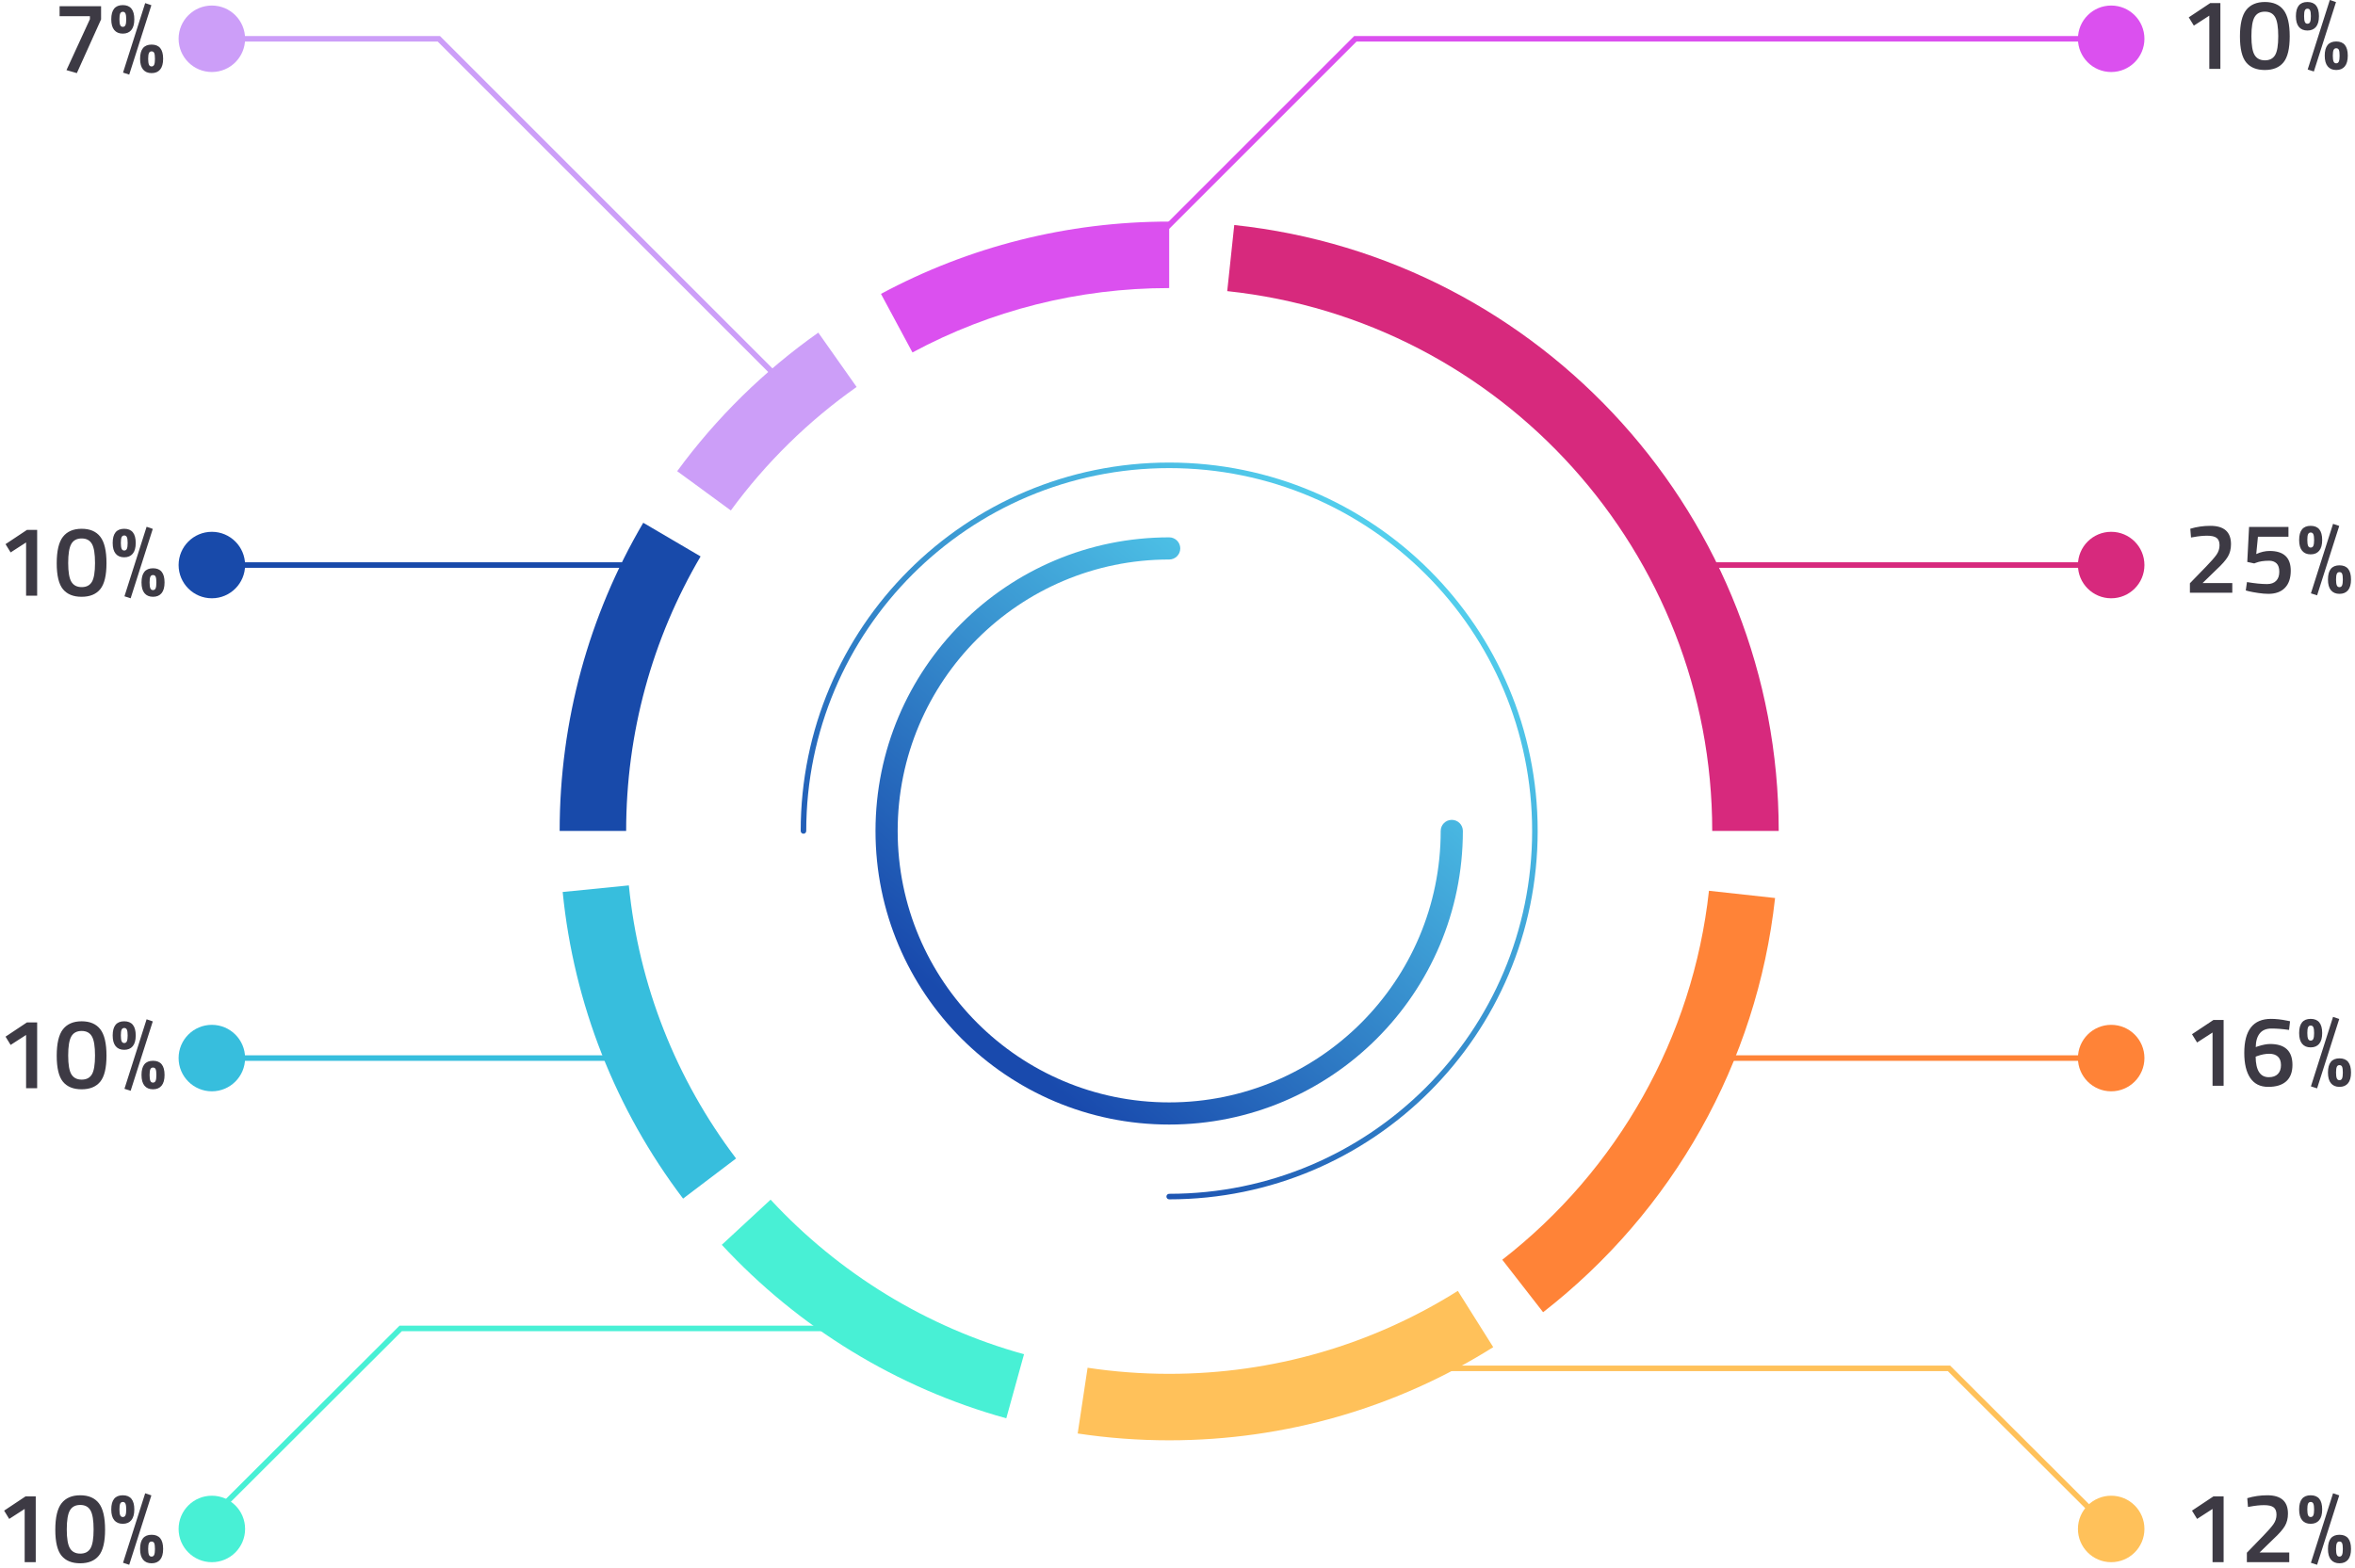 <?xml version="1.0" encoding="UTF-8"?>
<svg width="425px" height="283px" viewBox="0 0 425 283" version="1.1" xmlns="http://www.w3.org/2000/svg" xmlns:xlink="http://www.w3.org/1999/xlink">
    <!-- Generator: Sketch 48.1 (47250) - http://www.bohemiancoding.com/sketch -->
    <title>use of proceeds</title>
    <desc>Created with Sketch.</desc>
    <defs>
        <linearGradient x1="88.983%" y1="9.05%" x2="22.902%" y2="87.332%" id="linearGradient-1">
            <stop stop-color="#57D8F1" offset="0%"></stop>
            <stop stop-color="#194AAD" offset="100%"></stop>
        </linearGradient>
    </defs>
    <g id="coti---token-desktop-update" stroke="none" stroke-width="1" fill="none" fill-rule="evenodd" transform="translate(-799, -4337)">
        <g id="use-of-proceeds" transform="translate(799, 4337)">
            <path d="M211,216.5 C247.727,216.5 277.5,186.727 277.5,150 C277.5,113.273 247.727,83.5 211,83.5 C174.273,83.5 144.5,113.273 144.5,150 C144.5,150.276 144.724,150.5 145,150.5 C145.276,150.5 145.5,150.276 145.5,150 C145.5,113.825 174.825,84.5 211,84.5 C247.175,84.5 276.5,113.825 276.5,150 C276.5,186.175 247.175,215.5 211,215.5 C210.724,215.5 210.5,215.724 210.5,216 C210.5,216.276 210.724,216.5 211,216.5 Z" id="Oval-8-Copy" fill="url(#linearGradient-1)" fill-rule="nonzero"></path>
            <path d="M211,97 C181.729,97 158,120.729 158,150 C158,179.271 181.729,203 211,203 C240.271,203 264,179.271 264,150 C264,148.895 263.105,148 262,148 C260.895,148 260,148.895 260,150 C260,177.062 238.062,199 211,199 C183.938,199 162,177.062 162,150 C162,122.938 183.938,101 211,101 C212.105,101 213,100.105 213,99 C213,97.895 212.105,97 211,97 Z" id="Oval-8-Copy-2" fill="url(#linearGradient-1)" fill-rule="nonzero"></path>
            <circle id="Oval-6-Copy-3" fill="#D7297D" cx="381" cy="102" r="6"></circle>
            <circle id="Oval-6-Copy-9" fill="#184AAA" transform="translate(38.232, 102) scale(-1, 1) translate(-38.232, -102) " cx="38.232" cy="102" r="6"></circle>
            <path d="M6.706,95.652 L6.706,107.532 L4.708,107.532 L4.708,97.92 L1.918,99.72 L1,98.226 L4.87,95.652 L6.706,95.652 Z M11.352,96.912 C12.108,95.94 13.236,95.454 14.736,95.454 C16.236,95.454 17.358,95.934 18.102,96.894 C18.846,97.854 19.218,99.441 19.218,101.655 C19.218,103.869 18.843,105.435 18.093,106.353 C17.343,107.271 16.221,107.73 14.727,107.73 C13.233,107.73 12.111,107.274 11.361,106.362 C10.611,105.45 10.236,103.887 10.236,101.673 C10.236,99.459 10.608,97.872 11.352,96.912 Z M16.59,98.19 C16.218,97.53 15.6,97.2 14.736,97.2 C13.872,97.2 13.251,97.527 12.873,98.181 C12.495,98.835 12.306,99.984 12.306,101.628 C12.306,103.272 12.501,104.409 12.891,105.039 C13.281,105.669 13.899,105.984 14.745,105.984 C15.591,105.984 16.203,105.669 16.581,105.039 C16.959,104.409 17.148,103.272 17.148,101.628 C17.148,99.984 16.962,98.838 16.59,98.19 Z M22.46,107.64 L26.456,95.094 L27.572,95.472 L23.576,108 L22.46,107.64 Z M20.336,98.01 C20.336,96.306 21.029,95.454 22.415,95.454 C23.801,95.454 24.494,96.306 24.494,98.01 C24.494,98.874 24.314,99.522 23.954,99.954 C23.594,100.386 23.081,100.602 22.415,100.602 C21.749,100.602 21.236,100.386 20.876,99.954 C20.516,99.522 20.336,98.874 20.336,98.01 Z M21.938,96.984 C21.854,97.188 21.812,97.53 21.812,98.01 C21.812,98.49 21.857,98.838 21.947,99.054 C22.037,99.27 22.196,99.378 22.424,99.378 C22.652,99.378 22.811,99.27 22.901,99.054 C22.991,98.838 23.036,98.49 23.036,98.01 C23.036,97.53 22.991,97.185 22.901,96.975 C22.811,96.765 22.652,96.66 22.424,96.66 C22.196,96.66 22.034,96.768 21.938,96.984 Z M25.538,105.138 C25.538,103.434 26.231,102.582 27.617,102.582 C29.003,102.582 29.696,103.434 29.696,105.138 C29.696,106.002 29.516,106.65 29.156,107.082 C28.796,107.514 28.283,107.73 27.617,107.73 C26.951,107.73 26.438,107.514 26.078,107.082 C25.718,106.65 25.538,106.002 25.538,105.138 Z M27.608,103.806 C27.38,103.806 27.221,103.911 27.131,104.121 C27.041,104.331 26.996,104.673 26.996,105.147 C26.996,105.621 27.041,105.969 27.131,106.191 C27.221,106.413 27.38,106.524 27.608,106.524 C27.836,106.524 27.995,106.416 28.085,106.2 C28.175,105.984 28.22,105.633 28.22,105.147 C28.22,104.661 28.178,104.316 28.094,104.112 C28.01,103.908 27.848,103.806 27.608,103.806 Z" id="10%-copy" fill="#3D3A44"></path>
            <circle id="Oval-6-Copy-8" fill="#FF8337" cx="381" cy="191" r="6"></circle>
            <circle id="Oval-6-Copy-13" fill="#37BEDD" transform="translate(38.232, 191) scale(-1, 1) translate(-38.232, -191) " cx="38.232" cy="191" r="6"></circle>
            <circle id="Oval-6-Copy-6" fill="#FFC15A" cx="381" cy="276" r="6"></circle>
            <circle id="Oval-6-Copy-14" fill="#48F0D5" transform="translate(38.232, 276) scale(-1, 1) translate(-38.232, -276) " cx="38.232" cy="276" r="6"></circle>
            <path d="M307.656,102.5 L307.656,101.5 L381.648,101.5 L381.648,102.5 L307.656,102.5 Z M307.656,101.5 L381.648,101.5 L381.648,102.5 L307.656,102.5 L307.656,101.5 Z" id="Stroke-49-Copy-8" fill="#D7297D" fill-rule="nonzero"></path>
            <g id="Group-18" transform="translate(107, 46)" fill-rule="nonzero">
                <path d="M104,-6 L104,6 C87.598,6 71.791,10.029 57.668,17.621 L51.986,7.051 C67.845,-1.474 85.603,-6 104,-6 Z" id="Path" fill="#DB50EF"></path>
                <path d="M40.676,14.045 L47.592,23.852 C38.871,30.001 31.196,37.539 24.89,46.147 L15.21,39.055 C22.284,29.399 30.893,20.943 40.676,14.045 Z" id="Path" fill="#CC9EF8"></path>
                <path d="M9.086,48.367 L19.433,54.444 C10.681,69.346 6,86.324 6,104 L-6,104 C-6,84.172 -0.741,65.099 9.086,48.367 Z" id="Path" fill="#184AAA"></path>
                <path d="M-5.455,115.018 L6.486,113.829 C8.282,131.874 15.017,148.842 25.836,163.122 L16.271,170.369 C4.127,154.34 -3.438,135.28 -5.455,115.018 Z" id="Path" fill="#37BEDD"></path>
                <path d="M23.262,178.709 L32.068,170.557 C44.419,183.898 60.238,193.601 77.802,198.461 L74.602,210.026 C54.876,204.568 37.119,193.677 23.262,178.709 Z" id="Path" fill="#48F0D5"></path>
                <path d="M87.487,212.768 L89.275,200.902 C94.117,201.631 99.034,202 104,202 C122.699,202 140.61,196.76 156.091,187.025 L162.479,197.184 C145.099,208.113 124.976,214 104,214 C98.435,214 92.921,213.586 87.487,212.768 Z" id="Path" fill="#FFC15A"></path>
                <path d="M171.48,190.876 L164.113,181.404 C184.941,165.204 198.511,141.286 201.412,114.8 L213.341,116.107 C210.083,145.848 194.848,172.701 171.48,190.876 Z" id="Path" fill="#FF8337"></path>
                <path d="M214,104 L202,104 C202,53.774 164.029,11.815 114.475,6.553 L115.742,-5.38 C171.383,0.528 214,47.621 214,104 Z" id="Path" fill="#D7297D"></path>
            </g>
            <path d="M114.223,101.5 L114.223,102.5 L37.232,102.5 L37.232,101.5 L114.223,101.5 Z M114.223,102.5 L37.232,102.5 L37.232,101.5 L114.223,101.5 L114.223,102.5 Z" id="Stroke-49-Copy-14" fill="#184AAA" fill-rule="nonzero"></path>
            <path d="M307.656,191.5 L307.656,190.5 L381.648,190.5 L381.648,191.5 L307.656,191.5 Z M307.656,190.5 L381.648,190.5 L381.648,191.5 L307.656,191.5 L307.656,190.5 Z" id="Stroke-49-Copy-13" fill="#FF8337" fill-rule="nonzero"></path>
            <path d="M111.223,190.5 L111.223,191.5 L37.232,191.5 L37.232,190.5 L111.223,190.5 Z M111.223,191.5 L37.232,191.5 L37.232,190.5 L111.223,190.5 L111.223,191.5 Z" id="Stroke-49-Copy-15" fill="#37BEDD" fill-rule="nonzero"></path>
            <polygon id="Line-6-Copy-2" fill="#DB50EF" fill-rule="nonzero" points="381.268 7.5 381.268 6.5 244.395 6.5 207.979 42.917 208.686 43.624 244.81 7.5"></polygon>
            <polygon id="Line-6-Copy-4" fill="#CC9EF8" fill-rule="nonzero" transform="translate(87.245, 38.137) scale(-1, 1) translate(-87.245, -38.137) " points="95.507 7.5 141.965 7.5 141.965 6.5 95.093 6.5 32.525 69.068 33.232 69.775"></polygon>
            <circle id="Oval-6-Copy-3" fill="#DB50EF" transform="translate(381, 7) scale(-1, 1) translate(-381, -7) " cx="381" cy="7" r="6"></circle>
            <path d="M400.706,0.558 L400.706,12.438 L398.708,12.438 L398.708,2.826 L395.918,4.626 L395,3.132 L398.87,0.558 L400.706,0.558 Z M405.352,1.818 C406.108,0.846 407.236,0.36 408.736,0.36 C410.236,0.36 411.358,0.84 412.102,1.8 C412.846,2.76 413.218,4.347 413.218,6.561 C413.218,8.775 412.843,10.341 412.093,11.259 C411.343,12.177 410.221,12.636 408.727,12.636 C407.233,12.636 406.111,12.18 405.361,11.268 C404.611,10.356 404.236,8.793 404.236,6.579 C404.236,4.365 404.608,2.778 405.352,1.818 Z M410.59,3.096 C410.218,2.436 409.6,2.106 408.736,2.106 C407.872,2.106 407.251,2.433 406.873,3.087 C406.495,3.741 406.306,4.89 406.306,6.534 C406.306,8.178 406.501,9.315 406.891,9.945 C407.281,10.575 407.899,10.89 408.745,10.89 C409.591,10.89 410.203,10.575 410.581,9.945 C410.959,9.315 411.148,8.178 411.148,6.534 C411.148,4.89 410.962,3.744 410.59,3.096 Z M416.46,12.546 L420.456,0 L421.572,0.378 L417.576,12.906 L416.46,12.546 Z M414.336,2.916 C414.336,1.212 415.029,0.36 416.415,0.36 C417.801,0.36 418.494,1.212 418.494,2.916 C418.494,3.78 418.314,4.428 417.954,4.86 C417.594,5.292 417.081,5.508 416.415,5.508 C415.749,5.508 415.236,5.292 414.876,4.86 C414.516,4.428 414.336,3.78 414.336,2.916 Z M415.938,1.89 C415.854,2.094 415.812,2.436 415.812,2.916 C415.812,3.396 415.857,3.744 415.947,3.96 C416.037,4.176 416.196,4.284 416.424,4.284 C416.652,4.284 416.811,4.176 416.901,3.96 C416.991,3.744 417.036,3.396 417.036,2.916 C417.036,2.436 416.991,2.091 416.901,1.881 C416.811,1.671 416.652,1.566 416.424,1.566 C416.196,1.566 416.034,1.674 415.938,1.89 Z M419.538,10.044 C419.538,8.34 420.231,7.488 421.617,7.488 C423.003,7.488 423.696,8.34 423.696,10.044 C423.696,10.908 423.516,11.556 423.156,11.988 C422.796,12.42 422.283,12.636 421.617,12.636 C420.951,12.636 420.438,12.42 420.078,11.988 C419.718,11.556 419.538,10.908 419.538,10.044 Z M421.608,8.712 C421.38,8.712 421.221,8.817 421.131,9.027 C421.041,9.237 420.996,9.579 420.996,10.053 C420.996,10.527 421.041,10.875 421.131,11.097 C421.221,11.319 421.38,11.43 421.608,11.43 C421.836,11.43 421.995,11.322 422.085,11.106 C422.175,10.89 422.22,10.539 422.22,10.053 C422.22,9.567 422.178,9.222 422.094,9.018 C422.01,8.814 421.848,8.712 421.608,8.712 Z" id="10%-copy" fill="#3D3A44"></path>
            <circle id="Oval-6-Copy-15" fill="#CC9EF8" cx="38.232" cy="7" r="6"></circle>
            <path d="M402.856,107 L395.206,107 L395.206,105.29 L398.14,102.266 C399.028,101.354 399.652,100.64 400.012,100.124 C400.372,99.608 400.552,99.041 400.552,98.423 C400.552,97.805 400.378,97.364 400.03,97.1 C399.682,96.836 399.112,96.704 398.32,96.704 C397.576,96.704 396.754,96.788 395.854,96.956 L395.404,97.028 L395.278,95.444 C396.442,95.096 397.648,94.922 398.896,94.922 C401.38,94.922 402.622,96.026 402.622,98.234 C402.622,99.098 402.433,99.848 402.055,100.484 C401.677,101.12 401.002,101.888 400.03,102.788 L397.492,105.254 L402.856,105.254 L402.856,107 Z M412.992,95.12 L412.992,96.884 L407.484,96.884 L407.178,100.016 C407.994,99.644 408.798,99.458 409.59,99.458 C412.134,99.458 413.406,100.646 413.406,103.022 C413.406,104.366 413.055,105.398 412.353,106.118 C411.651,106.838 410.658,107.198 409.374,107.198 C408.834,107.198 408.222,107.147 407.538,107.045 C406.854,106.943 406.308,106.844 405.9,106.748 L405.288,106.586 L405.504,105.074 C406.92,105.314 408.132,105.434 409.14,105.434 C409.836,105.434 410.376,105.242 410.76,104.858 C411.144,104.474 411.336,103.928 411.336,103.22 C411.336,102.512 411.168,102.002 410.832,101.69 C410.496,101.378 410.058,101.222 409.518,101.222 C408.546,101.222 407.754,101.342 407.142,101.582 L406.818,101.708 L405.558,101.438 L405.882,95.12 L412.992,95.12 Z M417.044,107.108 L421.04,94.562 L422.156,94.94 L418.16,107.468 L417.044,107.108 Z M414.92,97.478 C414.92,95.774 415.613,94.922 416.999,94.922 C418.385,94.922 419.078,95.774 419.078,97.478 C419.078,98.342 418.898,98.99 418.538,99.422 C418.178,99.854 417.665,100.07 416.999,100.07 C416.333,100.07 415.82,99.854 415.46,99.422 C415.1,98.99 414.92,98.342 414.92,97.478 Z M416.522,96.452 C416.438,96.656 416.396,96.998 416.396,97.478 C416.396,97.958 416.441,98.306 416.531,98.522 C416.621,98.738 416.78,98.846 417.008,98.846 C417.236,98.846 417.395,98.738 417.485,98.522 C417.575,98.306 417.62,97.958 417.62,97.478 C417.62,96.998 417.575,96.653 417.485,96.443 C417.395,96.233 417.236,96.128 417.008,96.128 C416.78,96.128 416.618,96.236 416.522,96.452 Z M420.122,104.606 C420.122,102.902 420.815,102.05 422.201,102.05 C423.587,102.05 424.28,102.902 424.28,104.606 C424.28,105.47 424.1,106.118 423.74,106.55 C423.38,106.982 422.867,107.198 422.201,107.198 C421.535,107.198 421.022,106.982 420.662,106.55 C420.302,106.118 420.122,105.47 420.122,104.606 Z M422.192,103.274 C421.964,103.274 421.805,103.379 421.715,103.589 C421.625,103.799 421.58,104.141 421.58,104.615 C421.58,105.089 421.625,105.437 421.715,105.659 C421.805,105.881 421.964,105.992 422.192,105.992 C422.42,105.992 422.579,105.884 422.669,105.668 C422.759,105.452 422.804,105.101 422.804,104.615 C422.804,104.129 422.762,103.784 422.678,103.58 C422.594,103.376 422.432,103.274 422.192,103.274 Z" id="25%" fill="#3D3A44"></path>
            <path d="M401.29,184.12 L401.29,196 L399.292,196 L399.292,186.388 L396.502,188.188 L395.584,186.694 L399.454,184.12 L401.29,184.12 Z M413.1,185.92 C411.936,185.752 410.88,185.668 409.932,185.668 C408.984,185.668 408.276,185.962 407.808,186.55 C407.34,187.138 407.1,187.96 407.088,189.016 L407.502,188.872 C408.366,188.596 409.092,188.458 409.68,188.458 C412.368,188.458 413.712,189.718 413.712,192.238 C413.712,193.534 413.34,194.518 412.596,195.19 C411.852,195.862 410.766,196.198 409.338,196.198 C407.91,196.198 406.833,195.667 406.107,194.605 C405.381,193.543 405.018,192.028 405.018,190.06 C405.018,185.968 406.626,183.922 409.842,183.922 C410.742,183.922 411.714,184.03 412.758,184.246 L413.28,184.354 L413.1,185.92 Z M407.412,190.618 L407.07,190.744 C407.094,193.216 407.886,194.452 409.446,194.452 C410.154,194.452 410.697,194.26 411.075,193.876 C411.453,193.492 411.642,192.958 411.642,192.274 C411.642,191.59 411.456,191.077 411.084,190.735 C410.712,190.393 410.193,190.222 409.527,190.222 C408.861,190.222 408.156,190.354 407.412,190.618 Z M417.044,196.108 L421.04,183.562 L422.156,183.94 L418.16,196.468 L417.044,196.108 Z M414.92,186.478 C414.92,184.774 415.613,183.922 416.999,183.922 C418.385,183.922 419.078,184.774 419.078,186.478 C419.078,187.342 418.898,187.99 418.538,188.422 C418.178,188.854 417.665,189.07 416.999,189.07 C416.333,189.07 415.82,188.854 415.46,188.422 C415.1,187.99 414.92,187.342 414.92,186.478 Z M416.522,185.452 C416.438,185.656 416.396,185.998 416.396,186.478 C416.396,186.958 416.441,187.306 416.531,187.522 C416.621,187.738 416.78,187.846 417.008,187.846 C417.236,187.846 417.395,187.738 417.485,187.522 C417.575,187.306 417.62,186.958 417.62,186.478 C417.62,185.998 417.575,185.653 417.485,185.443 C417.395,185.233 417.236,185.128 417.008,185.128 C416.78,185.128 416.618,185.236 416.522,185.452 Z M420.122,193.606 C420.122,191.902 420.815,191.05 422.201,191.05 C423.587,191.05 424.28,191.902 424.28,193.606 C424.28,194.47 424.1,195.118 423.74,195.55 C423.38,195.982 422.867,196.198 422.201,196.198 C421.535,196.198 421.022,195.982 420.662,195.55 C420.302,195.118 420.122,194.47 420.122,193.606 Z M422.192,192.274 C421.964,192.274 421.805,192.379 421.715,192.589 C421.625,192.799 421.58,193.141 421.58,193.615 C421.58,194.089 421.625,194.437 421.715,194.659 C421.805,194.881 421.964,194.992 422.192,194.992 C422.42,194.992 422.579,194.884 422.669,194.668 C422.759,194.452 422.804,194.101 422.804,193.615 C422.804,193.129 422.762,192.784 422.678,192.58 C422.594,192.376 422.432,192.274 422.192,192.274 Z" id="16%" fill="#3D3A44"></path>
            <path d="M6.706,184.558 L6.706,196.438 L4.708,196.438 L4.708,186.826 L1.918,188.626 L1,187.132 L4.87,184.558 L6.706,184.558 Z M11.352,185.818 C12.108,184.846 13.236,184.36 14.736,184.36 C16.236,184.36 17.358,184.84 18.102,185.8 C18.846,186.76 19.218,188.347 19.218,190.561 C19.218,192.775 18.843,194.341 18.093,195.259 C17.343,196.177 16.221,196.636 14.727,196.636 C13.233,196.636 12.111,196.18 11.361,195.268 C10.611,194.356 10.236,192.793 10.236,190.579 C10.236,188.365 10.608,186.778 11.352,185.818 Z M16.59,187.096 C16.218,186.436 15.6,186.106 14.736,186.106 C13.872,186.106 13.251,186.433 12.873,187.087 C12.495,187.741 12.306,188.89 12.306,190.534 C12.306,192.178 12.501,193.315 12.891,193.945 C13.281,194.575 13.899,194.89 14.745,194.89 C15.591,194.89 16.203,194.575 16.581,193.945 C16.959,193.315 17.148,192.178 17.148,190.534 C17.148,188.89 16.962,187.744 16.59,187.096 Z M22.46,196.546 L26.456,184 L27.572,184.378 L23.576,196.906 L22.46,196.546 Z M20.336,186.916 C20.336,185.212 21.029,184.36 22.415,184.36 C23.801,184.36 24.494,185.212 24.494,186.916 C24.494,187.78 24.314,188.428 23.954,188.86 C23.594,189.292 23.081,189.508 22.415,189.508 C21.749,189.508 21.236,189.292 20.876,188.86 C20.516,188.428 20.336,187.78 20.336,186.916 Z M21.938,185.89 C21.854,186.094 21.812,186.436 21.812,186.916 C21.812,187.396 21.857,187.744 21.947,187.96 C22.037,188.176 22.196,188.284 22.424,188.284 C22.652,188.284 22.811,188.176 22.901,187.96 C22.991,187.744 23.036,187.396 23.036,186.916 C23.036,186.436 22.991,186.091 22.901,185.881 C22.811,185.671 22.652,185.566 22.424,185.566 C22.196,185.566 22.034,185.674 21.938,185.89 Z M25.538,194.044 C25.538,192.34 26.231,191.488 27.617,191.488 C29.003,191.488 29.696,192.34 29.696,194.044 C29.696,194.908 29.516,195.556 29.156,195.988 C28.796,196.42 28.283,196.636 27.617,196.636 C26.951,196.636 26.438,196.42 26.078,195.988 C25.718,195.556 25.538,194.908 25.538,194.044 Z M27.608,192.712 C27.38,192.712 27.221,192.817 27.131,193.027 C27.041,193.237 26.996,193.579 26.996,194.053 C26.996,194.527 27.041,194.875 27.131,195.097 C27.221,195.319 27.38,195.43 27.608,195.43 C27.836,195.43 27.995,195.322 28.085,195.106 C28.175,194.89 28.22,194.539 28.22,194.053 C28.22,193.567 28.178,193.222 28.094,193.018 C28.01,192.814 27.848,192.712 27.608,192.712 Z" id="10%" fill="#3D3A44"></path>
            <path d="M401.29,270.12 L401.29,282 L399.292,282 L399.292,272.388 L396.502,274.188 L395.584,272.694 L399.454,270.12 L401.29,270.12 Z M413.136,282 L405.486,282 L405.486,280.29 L408.42,277.266 C409.308,276.354 409.932,275.64 410.292,275.124 C410.652,274.608 410.832,274.041 410.832,273.423 C410.832,272.805 410.658,272.364 410.31,272.1 C409.962,271.836 409.392,271.704 408.6,271.704 C407.856,271.704 407.034,271.788 406.134,271.956 L405.684,272.028 L405.558,270.444 C406.722,270.096 407.928,269.922 409.176,269.922 C411.66,269.922 412.902,271.026 412.902,273.234 C412.902,274.098 412.713,274.848 412.335,275.484 C411.957,276.12 411.282,276.888 410.31,277.788 L407.772,280.254 L413.136,280.254 L413.136,282 Z M417.044,282.108 L421.04,269.562 L422.156,269.94 L418.16,282.468 L417.044,282.108 Z M414.92,272.478 C414.92,270.774 415.613,269.922 416.999,269.922 C418.385,269.922 419.078,270.774 419.078,272.478 C419.078,273.342 418.898,273.99 418.538,274.422 C418.178,274.854 417.665,275.07 416.999,275.07 C416.333,275.07 415.82,274.854 415.46,274.422 C415.1,273.99 414.92,273.342 414.92,272.478 Z M416.522,271.452 C416.438,271.656 416.396,271.998 416.396,272.478 C416.396,272.958 416.441,273.306 416.531,273.522 C416.621,273.738 416.78,273.846 417.008,273.846 C417.236,273.846 417.395,273.738 417.485,273.522 C417.575,273.306 417.62,272.958 417.62,272.478 C417.62,271.998 417.575,271.653 417.485,271.443 C417.395,271.233 417.236,271.128 417.008,271.128 C416.78,271.128 416.618,271.236 416.522,271.452 Z M420.122,279.606 C420.122,277.902 420.815,277.05 422.201,277.05 C423.587,277.05 424.28,277.902 424.28,279.606 C424.28,280.47 424.1,281.118 423.74,281.55 C423.38,281.982 422.867,282.198 422.201,282.198 C421.535,282.198 421.022,281.982 420.662,281.55 C420.302,281.118 420.122,280.47 420.122,279.606 Z M422.192,278.274 C421.964,278.274 421.805,278.379 421.715,278.589 C421.625,278.799 421.58,279.141 421.58,279.615 C421.58,280.089 421.625,280.437 421.715,280.659 C421.805,280.881 421.964,280.992 422.192,280.992 C422.42,280.992 422.579,280.884 422.669,280.668 C422.759,280.452 422.804,280.101 422.804,279.615 C422.804,279.129 422.762,278.784 422.678,278.58 C422.594,278.376 422.432,278.274 422.192,278.274 Z" id="12%" fill="#3D3A44"></path>
            <path d="M6.45,270.12 L6.45,282 L4.452,282 L4.452,272.388 L1.662,274.188 L0.744,272.694 L4.614,270.12 L6.45,270.12 Z M11.096,271.38 C11.852,270.408 12.98,269.922 14.48,269.922 C15.98,269.922 17.102,270.402 17.846,271.362 C18.59,272.322 18.962,273.909 18.962,276.123 C18.962,278.337 18.587,279.903 17.837,280.821 C17.087,281.739 15.965,282.198 14.471,282.198 C12.977,282.198 11.855,281.742 11.105,280.83 C10.355,279.918 9.98,278.355 9.98,276.141 C9.98,273.927 10.352,272.34 11.096,271.38 Z M16.334,272.658 C15.962,271.998 15.344,271.668 14.48,271.668 C13.616,271.668 12.995,271.995 12.617,272.649 C12.239,273.303 12.05,274.452 12.05,276.096 C12.05,277.74 12.245,278.877 12.635,279.507 C13.025,280.137 13.643,280.452 14.489,280.452 C15.335,280.452 15.947,280.137 16.325,279.507 C16.703,278.877 16.892,277.74 16.892,276.096 C16.892,274.452 16.706,273.306 16.334,272.658 Z M22.204,282.108 L26.2,269.562 L27.316,269.94 L23.32,282.468 L22.204,282.108 Z M20.08,272.478 C20.08,270.774 20.773,269.922 22.159,269.922 C23.545,269.922 24.238,270.774 24.238,272.478 C24.238,273.342 24.058,273.99 23.698,274.422 C23.338,274.854 22.825,275.07 22.159,275.07 C21.493,275.07 20.98,274.854 20.62,274.422 C20.26,273.99 20.08,273.342 20.08,272.478 Z M21.682,271.452 C21.598,271.656 21.556,271.998 21.556,272.478 C21.556,272.958 21.601,273.306 21.691,273.522 C21.781,273.738 21.94,273.846 22.168,273.846 C22.396,273.846 22.555,273.738 22.645,273.522 C22.735,273.306 22.78,272.958 22.78,272.478 C22.78,271.998 22.735,271.653 22.645,271.443 C22.555,271.233 22.396,271.128 22.168,271.128 C21.94,271.128 21.778,271.236 21.682,271.452 Z M25.282,279.606 C25.282,277.902 25.975,277.05 27.361,277.05 C28.747,277.05 29.44,277.902 29.44,279.606 C29.44,280.47 29.26,281.118 28.9,281.55 C28.54,281.982 28.027,282.198 27.361,282.198 C26.695,282.198 26.182,281.982 25.822,281.55 C25.462,281.118 25.282,280.47 25.282,279.606 Z M27.352,278.274 C27.124,278.274 26.965,278.379 26.875,278.589 C26.785,278.799 26.74,279.141 26.74,279.615 C26.74,280.089 26.785,280.437 26.875,280.659 C26.965,280.881 27.124,280.992 27.352,280.992 C27.58,280.992 27.739,280.884 27.829,280.668 C27.919,280.452 27.964,280.101 27.964,279.615 C27.964,279.129 27.922,278.784 27.838,278.58 C27.754,278.376 27.592,278.274 27.352,278.274 Z" id="10%" fill="#3D3A44"></path>
            <path d="M10.754,2.92 L10.754,1.12 L18.242,1.12 L18.242,3.496 L13.868,13.198 L11.996,12.658 L16.226,3.46 L16.226,2.92 L10.754,2.92 Z M22.204,13.108 L26.2,0.562 L27.316,0.94 L23.32,13.468 L22.204,13.108 Z M20.08,3.478 C20.08,1.774 20.773,0.922 22.159,0.922 C23.545,0.922 24.238,1.774 24.238,3.478 C24.238,4.342 24.058,4.99 23.698,5.422 C23.338,5.854 22.825,6.07 22.159,6.07 C21.493,6.07 20.98,5.854 20.62,5.422 C20.26,4.99 20.08,4.342 20.08,3.478 Z M21.682,2.452 C21.598,2.656 21.556,2.998 21.556,3.478 C21.556,3.958 21.601,4.306 21.691,4.522 C21.781,4.738 21.94,4.846 22.168,4.846 C22.396,4.846 22.555,4.738 22.645,4.522 C22.735,4.306 22.78,3.958 22.78,3.478 C22.78,2.998 22.735,2.653 22.645,2.443 C22.555,2.233 22.396,2.128 22.168,2.128 C21.94,2.128 21.778,2.236 21.682,2.452 Z M25.282,10.606 C25.282,8.902 25.975,8.05 27.361,8.05 C28.747,8.05 29.44,8.902 29.44,10.606 C29.44,11.47 29.26,12.118 28.9,12.55 C28.54,12.982 28.027,13.198 27.361,13.198 C26.695,13.198 26.182,12.982 25.822,12.55 C25.462,12.118 25.282,11.47 25.282,10.606 Z M27.352,9.274 C27.124,9.274 26.965,9.379 26.875,9.589 C26.785,9.799 26.74,10.141 26.74,10.615 C26.74,11.089 26.785,11.437 26.875,11.659 C26.965,11.881 27.124,11.992 27.352,11.992 C27.58,11.992 27.739,11.884 27.829,11.668 C27.919,11.452 27.964,11.101 27.964,10.615 C27.964,10.129 27.922,9.784 27.838,9.58 C27.754,9.376 27.592,9.274 27.352,9.274 Z" id="7%" fill="#3D3A44"></path>
            <path d="M299.562,325.315 C299.367,325.511 299.367,325.827 299.563,326.023 C299.758,326.218 300.075,326.217 300.27,326.022 L327.218,299.022 L327.218,195.15 C327.218,194.874 326.994,194.65 326.718,194.65 C326.441,194.65 326.218,194.874 326.218,195.15 L326.218,298.608 L299.562,325.315 Z" id="Stroke-49-Copy-16" fill="#FFC15A" fill-rule="nonzero" transform="translate(313.317, 260.409) rotate(-90) translate(-313.317, -260.409) "></path>
            <path d="M113.755,281.244 L113.609,281.598 L113.609,281.391 L113.755,281.244 Z M113.609,197.933 C113.609,197.657 113.833,197.433 114.109,197.433 C114.385,197.433 114.609,197.657 114.609,197.933 L114.609,281.804 L77.455,319.032 C77.259,319.227 76.943,319.228 76.747,319.033 C76.552,318.837 76.552,318.521 76.747,318.325 L113.609,281.391 L113.609,197.933 Z" id="Stroke-49-Copy-17" fill="#48F0D5" fill-rule="nonzero" transform="translate(95.605, 258.306) scale(-1, 1) rotate(-90) translate(-95.605, -258.306) "></path>
        </g>
    </g>
</svg>